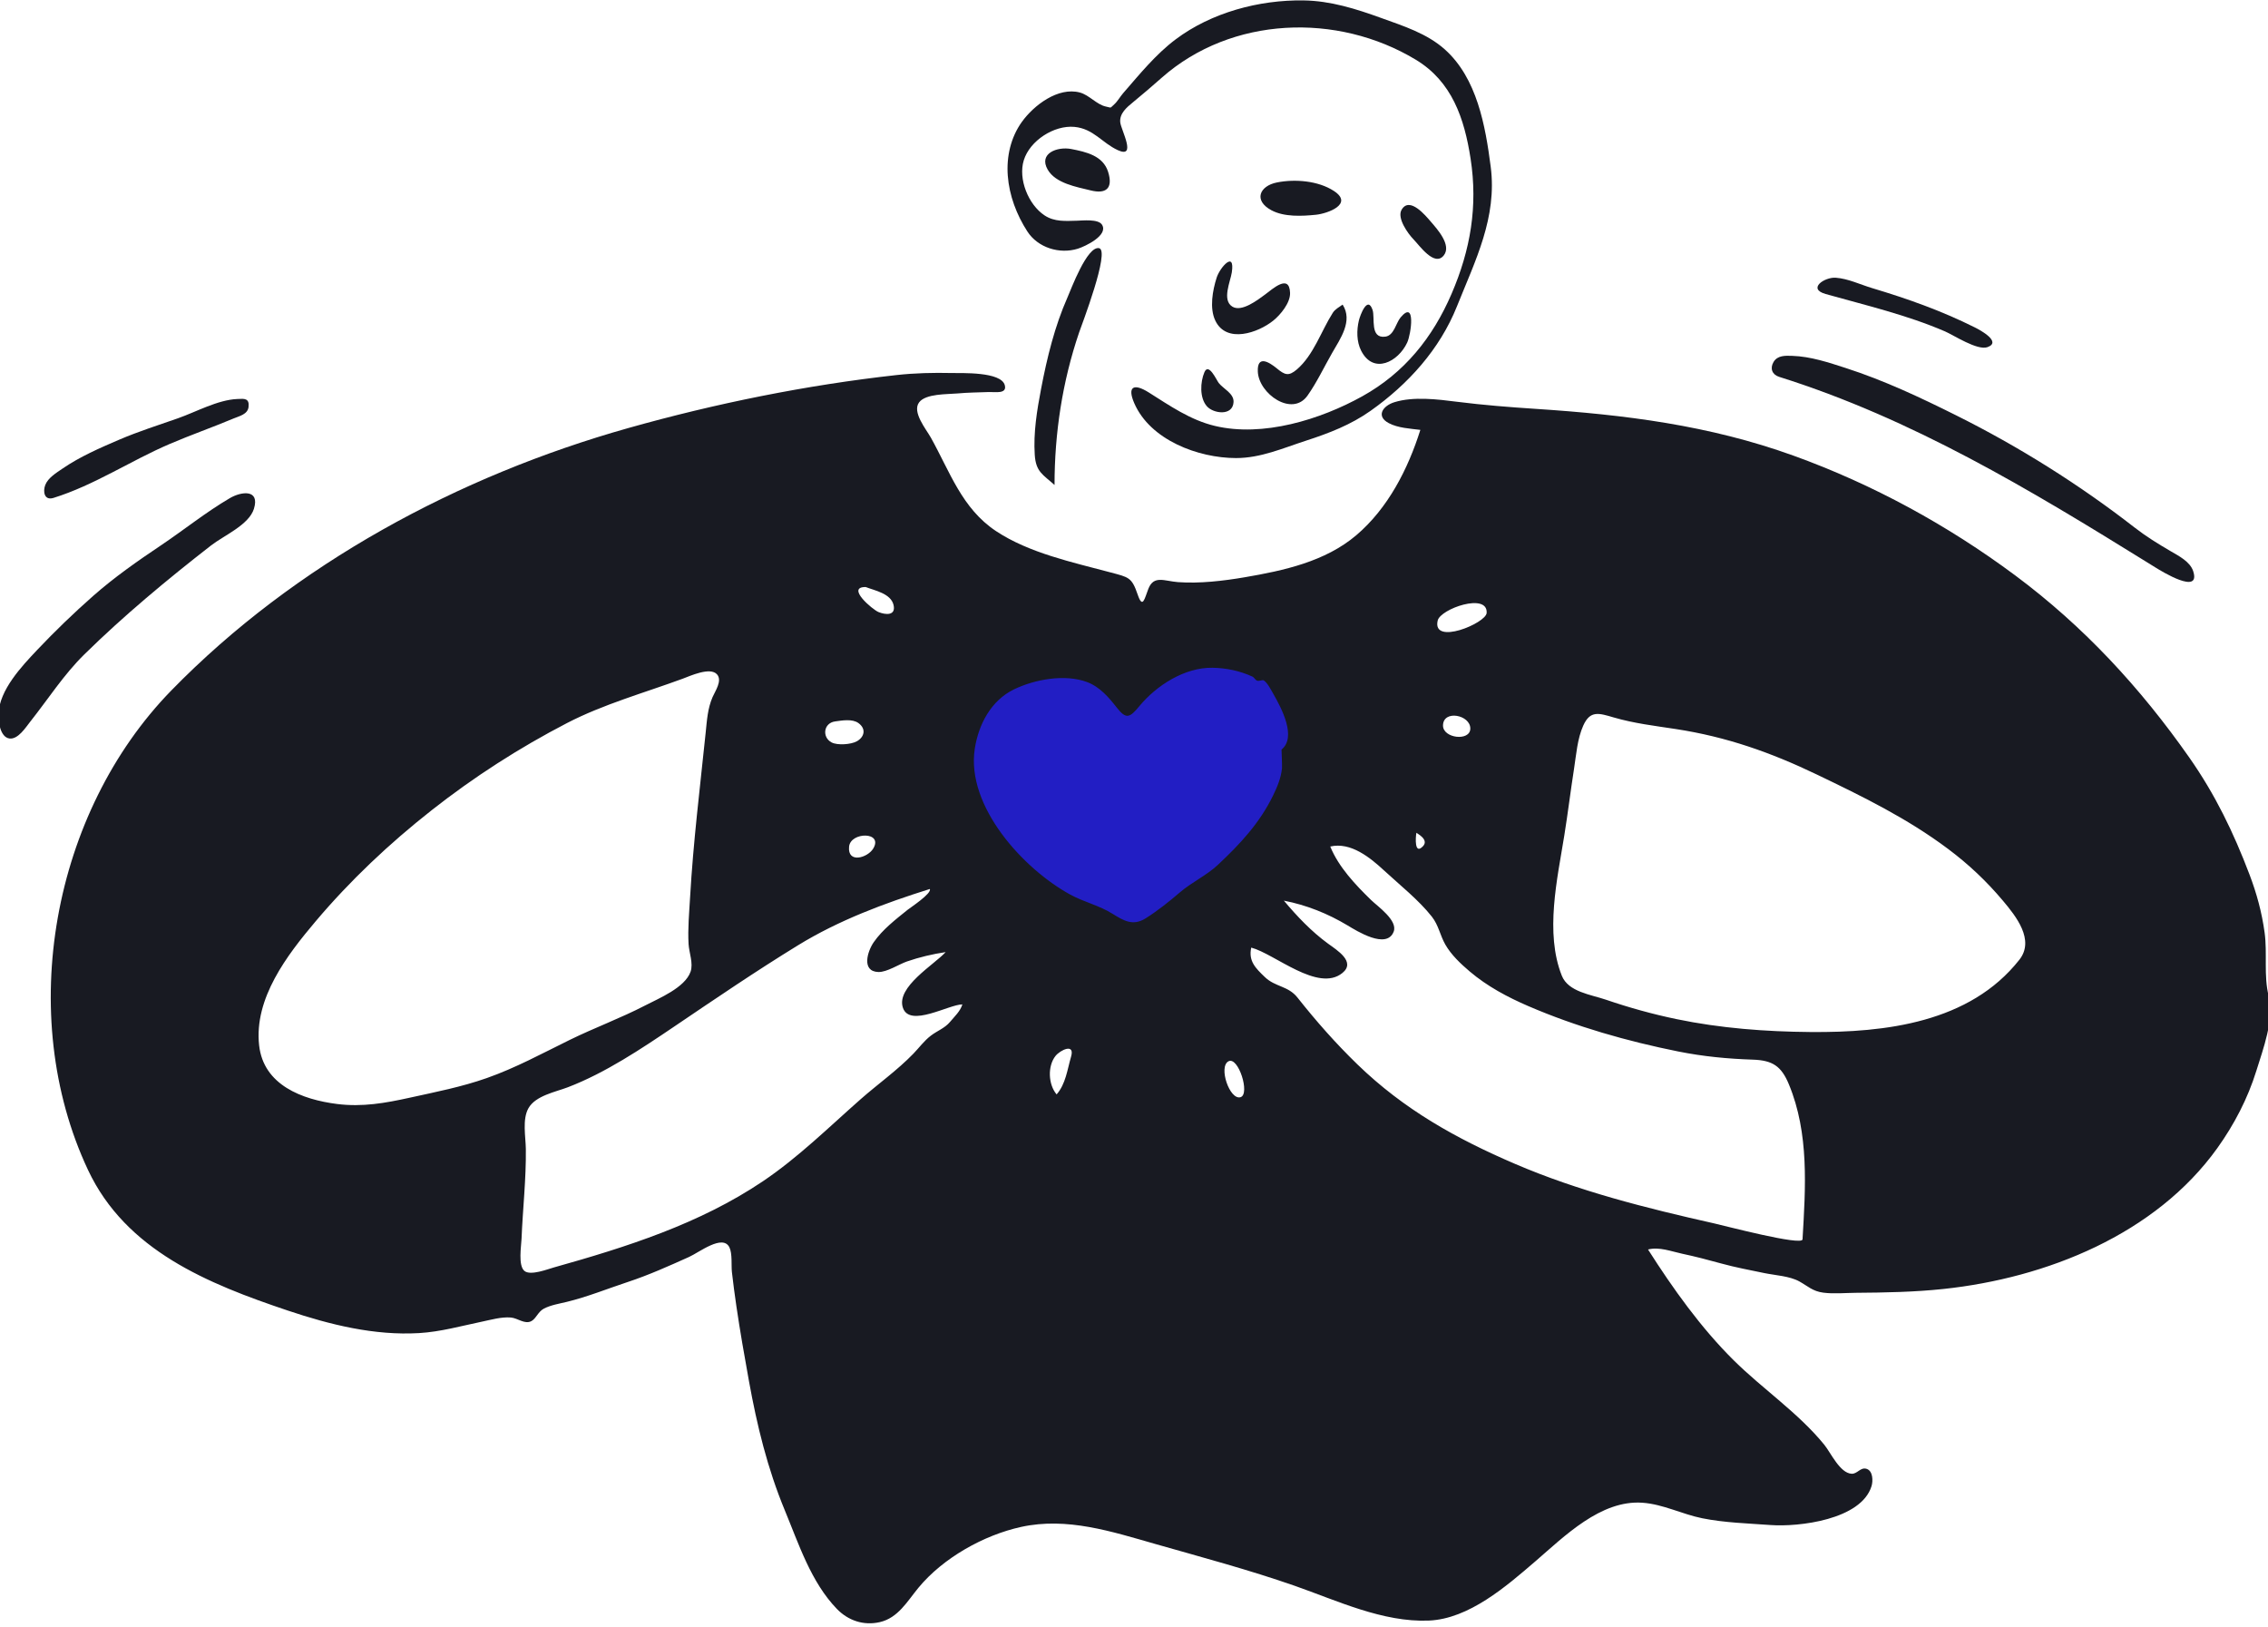 <svg width="350" height="251" viewBox="0 0 350 251" fill="none" xmlns="http://www.w3.org/2000/svg">
<path fill-rule="evenodd" clip-rule="evenodd" d="M148.836 105.344C145.057 108.084 145.659 113.475 146.796 117.393C148.472 123.161 151.808 128.501 155.615 133.103C162.367 141.268 173.831 150.437 184.398 143.268C193.808 136.884 199.743 124.002 201.792 113.152C202.425 109.799 203.269 104.803 200.294 102.281C195.895 98.555 188.136 99.233 182.826 99.713C179.329 100.028 175.955 101.101 172.499 100.597C164.47 99.427 155.533 100.487 148.836 105.344Z" fill="#221EC4"/>
<path fill-rule="evenodd" clip-rule="evenodd" d="M311.632 148.072C303.977 157.786 290.962 159.32 279.402 159.225C272.461 159.168 265.506 158.645 258.701 157.23C255.032 156.467 251.388 155.457 247.843 154.243C245.502 153.44 242.016 153.04 241.019 150.53C238.391 143.909 240.325 135.605 241.407 128.885C241.958 125.467 242.371 122.028 242.907 118.607C243.249 116.418 243.413 113.996 244.33 111.948C245.404 109.55 246.761 110.029 249.032 110.691C252.161 111.605 255.373 111.985 258.59 112.476C266.442 113.675 273.292 116.093 280.427 119.521C287.482 122.91 294.326 126.255 300.62 130.967C303.808 133.355 306.556 135.947 309.115 138.99C311.093 141.342 314.044 145.012 311.632 148.072ZM278.168 191.216C278.107 192.261 266.109 189.104 264.53 188.75C254.171 186.426 243.606 183.779 233.826 179.579C224.697 175.66 216.653 171.176 209.47 164.212C206.121 160.966 203.11 157.548 200.228 153.908C198.783 152.083 196.81 152.295 195.199 150.751C193.75 149.362 192.639 148.277 193.092 146.2C196.713 147.154 203.398 153.152 207.15 150.123C209.29 148.397 206.323 146.594 204.953 145.593C202.378 143.712 200.177 141.392 198.13 138.956C201.644 139.637 204.915 140.954 207.974 142.786C209.333 143.6 213.99 146.552 215.074 143.738C215.741 142.006 212.584 139.829 211.599 138.87C209.181 136.517 206.571 133.77 205.287 130.606C208.461 129.87 211.453 132.323 213.614 134.322C216.013 136.54 218.954 138.869 220.966 141.426C222.004 142.744 222.23 144.301 223.04 145.724C223.953 147.324 225.412 148.695 226.806 149.879C229.493 152.161 232.636 153.84 235.862 155.23C243.234 158.404 251.135 160.651 258.992 162.227C262.847 163 266.606 163.356 270.519 163.487C273.56 163.59 274.905 164.499 276.066 167.301C279.208 174.884 278.637 183.226 278.168 191.216ZM187.938 133.438C186.181 135.084 183.896 136.116 182.059 137.698C180.441 139.09 178.576 140.575 176.772 141.7C174.845 142.901 173.406 142.059 171.671 140.972C169.634 139.697 167.293 139.18 165.196 138.039C157.944 134.091 149.072 124.417 150.426 115.535C151 111.771 152.945 108.066 156.479 106.358C159.688 104.807 164.353 103.947 167.786 105.243C169.722 105.975 171.108 107.589 172.349 109.177C173.796 111.027 174.35 110.735 175.823 108.951C178.46 105.758 182.808 102.957 187.106 103.024C189.243 103.058 191.365 103.508 193.289 104.395C193.55 104.516 193.695 104.88 193.957 105.003C194.278 105.154 194.806 104.839 195.029 104.981C195.593 105.337 196.155 106.452 196.48 107.018C197.784 109.287 200.132 113.737 197.766 115.648C197.765 115.649 197.871 118.233 197.839 118.527C197.672 120.069 197.139 121.342 196.453 122.752C194.391 126.988 191.348 130.249 187.938 133.438ZM191.444 169.276C189.778 169.794 187.985 164.574 189.582 163.74C191.105 162.946 192.952 168.808 191.444 169.276ZM165.287 163.034C164.71 165.006 164.467 167.244 163.056 168.849C161.765 167.316 161.637 164.488 162.89 162.913C163.605 162.014 165.918 160.88 165.287 163.034ZM218.581 128.484C218.571 128.534 220.584 129.497 219.602 130.55C218.26 131.989 218.445 129.189 218.581 128.484ZM226.9 112.413C226.877 114.407 222.657 113.925 222.687 111.92C222.724 109.452 226.925 110.299 226.9 112.413ZM221.863 95.749C222.281 93.923 229.621 91.384 229.421 94.565C229.321 96.16 220.977 99.63 221.863 95.749ZM146.615 157.657C145.792 158.646 144.623 159.036 143.637 159.796C142.602 160.591 141.863 161.624 140.96 162.558C138.479 165.124 135.493 167.232 132.817 169.588C127.897 173.92 123.184 178.578 117.729 182.252C107.98 188.817 96.675 192.407 85.453 195.552C84.523 195.812 81.845 196.863 80.925 196.08C79.933 195.236 80.438 192.264 80.484 191.14C80.67 186.534 81.207 181.873 81.148 177.273C81.124 175.383 80.571 172.698 81.557 170.969C82.657 169.038 85.73 168.473 87.63 167.747C93.407 165.538 98.971 161.813 104.074 158.363C110.347 154.121 116.682 149.81 123.137 145.85C129.461 141.971 136.437 139.373 143.492 137.158C143.818 137.845 140.452 140.055 140.068 140.365C138.222 141.851 136.214 143.392 134.844 145.354C133.874 146.743 132.88 149.885 135.558 149.966C136.856 150.005 138.775 148.749 139.952 148.343C141.897 147.672 143.9 147.2 145.934 146.894C144.186 148.82 138.259 152.279 139.337 155.481C140.383 158.589 146.435 154.962 148.518 154.962C148.177 156.046 147.318 156.811 146.615 157.657ZM75.12 166.33C71.245 167.694 67.272 168.469 63.273 169.349C59.46 170.188 55.936 170.82 52.031 170.329C46.639 169.651 40.673 167.417 39.989 161.289C39.179 154.029 44.305 147.357 48.707 142.148C54.064 135.81 60.08 130.144 66.6 125.014C73.112 119.888 80.141 115.37 87.505 111.555C93.108 108.653 99.435 106.891 105.358 104.713C106.485 104.299 109.603 102.843 110.657 104.049C111.509 105.025 110.349 106.651 109.961 107.556C109.203 109.323 109.099 111.1 108.904 112.997C108.03 121.465 106.979 129.931 106.495 138.436C106.36 140.807 106.123 143.286 106.262 145.658C106.338 146.971 107.021 148.645 106.566 149.927C105.691 152.393 101.684 154.025 99.561 155.127C95.759 157.098 91.734 158.569 87.893 160.455C83.675 162.526 79.568 164.765 75.12 166.33ZM128.869 111.305C129.933 111.159 131.527 110.869 132.475 111.558C133.712 112.457 133.387 113.708 132.245 114.36C131.343 114.875 129.232 115.016 128.341 114.549C126.822 113.752 127.079 111.551 128.869 111.305ZM134.761 130.914C133.901 132.346 130.759 133.286 131.033 130.613C131.268 128.325 136.344 128.277 134.761 130.914ZM133.595 90.57C134.976 91.106 137.484 91.564 137.894 93.342C138.276 94.997 136.708 94.888 135.576 94.432C134.646 94.058 130.5 90.542 133.595 90.57ZM350.113 153.701C349.306 150.56 349.92 147.081 349.475 143.864C349.043 140.745 348.265 137.878 347.15 134.938C344.679 128.43 341.849 122.572 337.844 116.861C330.303 106.105 321.553 96.631 310.987 88.774C300.556 81.019 289.005 74.716 276.769 70.298C263.794 65.613 250.734 63.983 237.051 63.085C232.965 62.817 228.883 62.499 224.82 61.983C221.851 61.606 218.128 61.141 215.192 62.051C213.348 62.623 212.317 64.231 214.327 65.287C215.751 66.036 217.616 66.125 219.19 66.324C217.289 72.364 214.197 78.424 209.296 82.583C204.511 86.643 198.109 88.035 192.07 89.065C188.796 89.623 185.129 90.055 181.804 89.814C179.702 89.662 178.061 88.688 177.213 90.854C176.624 92.359 176.346 94.01 175.57 91.738C174.652 89.052 174.202 89.069 171.346 88.306C165.507 86.746 158.814 85.322 153.72 81.948C148.435 78.447 146.597 72.784 143.646 67.511C142.916 66.207 140.716 63.569 141.84 62.076C142.869 60.71 146.213 60.846 147.745 60.704C149.361 60.553 150.987 60.547 152.608 60.484C153.548 60.448 155.438 60.833 155.06 59.429C154.489 57.314 148.38 57.585 146.863 57.551C144.041 57.487 141.181 57.553 138.374 57.863C124.455 59.403 110.412 62.25 96.943 66.046C70.811 73.411 45.502 86.983 26.431 106.535C8.125 125.303 2.325 156.535 13.579 180.499C19.428 192.953 32.12 198.069 44.424 202.201C50.913 204.38 57.785 206.085 64.684 205.674C67.994 205.476 71.136 204.584 74.365 203.913C75.772 203.62 77.375 203.152 78.821 203.27C79.916 203.36 80.968 204.365 81.995 203.831C82.724 203.452 83.041 202.363 83.931 201.9C85.001 201.344 86.297 201.143 87.453 200.862C90.663 200.082 93.772 198.817 96.91 197.78C100.155 196.707 103.218 195.326 106.331 193.929C107.904 193.223 111.542 190.355 112.567 192.452C113.034 193.409 112.835 195.255 112.949 196.258C113.148 198.014 113.382 199.765 113.638 201.513C114.202 205.361 114.877 209.193 115.569 213.021C116.818 219.926 118.427 226.537 121.118 233.033C123.267 238.22 125.153 244.099 129.143 248.225C130.884 250.026 133.261 250.837 135.759 250.271C138.6 249.627 140.015 247.045 141.74 244.958C145.535 240.365 151.801 236.845 157.587 235.578C164.672 234.027 171.573 236.296 178.336 238.225C185.49 240.265 192.772 242.209 199.794 244.661C206.337 246.947 213.401 250.323 220.497 250.029C226.685 249.773 232.465 244.735 236.928 240.896C241.41 237.039 247.015 231.393 253.459 231.847C256.66 232.072 259.576 233.617 262.693 234.244C266.115 234.934 269.757 235.031 273.236 235.288C277.556 235.607 287.221 234.481 288.819 229.283C289.056 228.511 289.057 226.923 288.039 226.615C287.102 226.331 286.624 227.427 285.737 227.376C283.932 227.275 282.521 224.127 281.53 222.908C277.528 217.988 272.038 214.318 267.547 209.873C262.477 204.855 258.147 198.774 254.326 192.777C256.054 192.328 257.918 193.074 259.589 193.428C261.621 193.859 263.6 194.379 265.602 194.93C267.808 195.538 270.046 195.955 272.285 196.419C273.956 196.763 276.173 196.868 277.681 197.706C278.998 198.438 279.732 199.224 281.367 199.436C283.029 199.652 284.735 199.47 286.405 199.459C290.92 199.428 295.427 199.344 299.921 198.867C315.803 197.179 332.637 190.46 342.187 177.126C344.784 173.498 346.877 169.48 348.199 165.217C349.231 161.888 351.011 157.197 350.113 153.701Z" fill="#181A22"/>
<path fill-rule="evenodd" clip-rule="evenodd" d="M201.157 0.064C205.331 0.123 209.243 1.361 213.131 2.768C216.551 4.005 220.197 5.15 222.963 7.62C227.936 12.063 229.232 19.419 230.046 25.713C231.061 33.567 227.683 40.156 224.839 47.261C222.18 53.907 217.298 59.29 211.496 63.392C208.456 65.541 205.097 66.838 201.582 67.976C198.011 69.131 194.553 70.678 190.733 70.672C184.932 70.664 177.505 67.908 175.034 62.191C173.909 59.588 175.005 59.121 177.256 60.535C180.522 62.588 183.67 64.803 187.487 65.713C194.889 67.479 203.754 64.743 210.244 61.133C216.732 57.523 221.088 52.102 223.999 45.35C226.936 38.54 228.077 31.828 226.944 24.485C225.984 18.263 224.075 12.579 218.469 9.201C206.367 1.911 190.061 2.498 179.299 11.973C177.823 13.272 176.364 14.536 174.843 15.777C173.876 16.565 172.738 17.511 172.878 18.874C172.998 20.042 175.487 24.543 172.49 23.16C170.061 22.039 168.741 19.848 165.798 19.576C162.665 19.287 158.929 21.694 157.992 24.723C157.098 27.614 158.692 31.568 161.188 33.226C162.734 34.253 164.435 34.094 166.191 34.053C167.062 34.032 169.487 33.749 170.064 34.67C171.084 36.3 167.485 38.012 166.323 38.373C163.497 39.25 160.157 38.218 158.532 35.694C156.88 33.129 155.75 30.159 155.522 27.103C155.305 24.175 155.969 21.21 157.696 18.806C159.534 16.249 163.278 13.382 166.635 14.27C168.092 14.656 169.263 16.162 170.693 16.448C171.595 16.628 171.216 16.757 171.963 16.088C172.438 15.663 172.887 14.88 173.325 14.377C175.844 11.483 178.336 8.395 181.419 6.08C186.948 1.927 194.297 -0.034 201.157 0.064ZM185.867 57.427C186.521 55.894 187.722 58.629 188.077 59.086C188.781 59.991 190.434 60.695 190.363 62.03C190.245 64.233 187.243 63.824 186.242 62.675C185.102 61.366 185.222 58.941 185.867 57.427ZM207.196 46.996C208.815 49.521 206.841 52.246 205.561 54.48C204.337 56.617 203.199 59.032 201.774 61.04C199.408 64.375 194.26 60.767 194.108 57.34C193.991 54.717 195.849 55.859 197.041 56.839C198.269 57.848 198.85 58.099 200.137 56.997C202.725 54.778 203.888 51.069 205.678 48.26C206.033 47.703 206.676 47.368 207.196 46.996ZM211.813 47.808C212.23 49.029 211.354 52.264 213.79 51.94C215.136 51.762 215.423 49.83 216.13 48.987C218.51 46.153 217.78 51.513 217.158 52.855C215.788 55.812 211.952 57.849 210.05 54.098C209.343 52.702 209.346 50.941 209.705 49.441C209.901 48.624 211.042 45.553 211.813 47.808ZM190.094 42.026C189.878 43.45 188.539 46.288 190.174 47.307C191.612 48.204 194.116 46.257 195.224 45.443C196.374 44.598 198.982 42.173 199.084 45.191C199.137 46.729 197.597 48.574 196.499 49.46C194.155 51.35 189.286 53.045 187.559 49.488C186.619 47.55 187.133 44.792 187.755 42.84C188.259 41.257 190.614 38.585 190.094 42.026ZM220.829 34.227C221.782 35.335 224.043 37.816 222.814 39.394C221.377 41.238 219.042 37.855 218.122 36.913C217.292 36.065 215.548 33.65 216.292 32.368C217.523 30.248 219.991 33.255 220.829 34.227ZM205.84 29.457C208.957 31.489 204.859 32.951 203.083 33.133C200.934 33.352 198.187 33.498 196.213 32.443C193.416 30.948 194.348 28.69 197.06 28.149C199.84 27.595 203.421 27.881 205.84 29.457ZM165.316 22.991C167.608 23.438 170.226 24.018 171.007 26.518C171.813 29.101 170.655 29.959 168.314 29.377C166.147 28.839 162.912 28.297 161.687 26.18C160.223 23.652 163.19 22.578 165.316 22.991Z" fill="#181A22"/>
<path fill-rule="evenodd" clip-rule="evenodd" d="M39.185 78.502C38.416 80.987 34.523 82.635 32.581 84.145C25.79 89.43 19.153 94.932 13.013 100.964C9.827 104.094 7.414 107.881 4.651 111.363C3.977 112.212 2.782 114.115 1.46 113.937C0.009 113.741 -0.285 111.242 -0.238 110.15C-0.08 106.428 3.319 102.833 5.743 100.269C8.47 97.387 11.385 94.579 14.362 91.954C17.64 89.065 21.197 86.582 24.821 84.15C28.381 81.763 31.794 79.005 35.495 76.842C37.239 75.824 40.134 75.436 39.185 78.502ZM276.584 54.903C279.418 54.993 282.185 55.923 284.858 56.786C290.739 58.686 296.34 61.321 301.863 64.075C311.546 68.902 320.864 74.743 329.406 81.384C331.191 82.772 333.022 83.897 334.963 85.032C336.206 85.759 337.978 86.646 338.457 88.128C339.673 91.894 333.535 88.114 332.664 87.573L331.438 86.813C313.265 75.547 295.112 64.601 274.555 58.14C273.46 57.796 273.12 56.819 273.694 55.85C274.317 54.801 275.53 54.87 276.584 54.903ZM38.358 62.786C38.227 63.933 36.928 64.194 36.052 64.562C32.784 65.935 29.434 67.106 26.175 68.502C20.126 71.093 14.57 74.853 8.256 76.819C6.813 77.269 6.6 75.812 6.987 74.821C7.417 73.715 8.709 72.938 9.644 72.298C12.34 70.451 15.398 69.122 18.392 67.839C21.36 66.566 24.416 65.603 27.46 64.535C30.288 63.543 33.572 61.697 36.609 61.56L36.742 61.554C37.709 61.505 38.511 61.44 38.358 62.786ZM281.743 45.364C278.853 44.551 281.584 42.721 283.301 42.849C285.217 42.993 287.069 43.898 288.887 44.444C294.442 46.112 299.592 47.937 304.782 50.527C305.556 50.913 308.966 52.746 306.711 53.558C305.147 54.12 301.496 51.708 300.154 51.129C294.256 48.585 287.918 47.101 281.743 45.364Z" fill="#181A22"/>
<path fill-rule="evenodd" clip-rule="evenodd" d="M166.532 51.287C166.893 50.227 171.361 38.638 169.612 38.288C167.76 37.918 165.284 44.642 164.746 45.857C162.762 50.343 161.587 55.158 160.666 59.971C160.024 63.322 159.461 66.754 159.685 70.181C159.858 72.814 160.945 73.212 162.737 74.826C162.737 66.828 163.952 58.857 166.532 51.287Z" fill="#181A22"/>
</svg>
